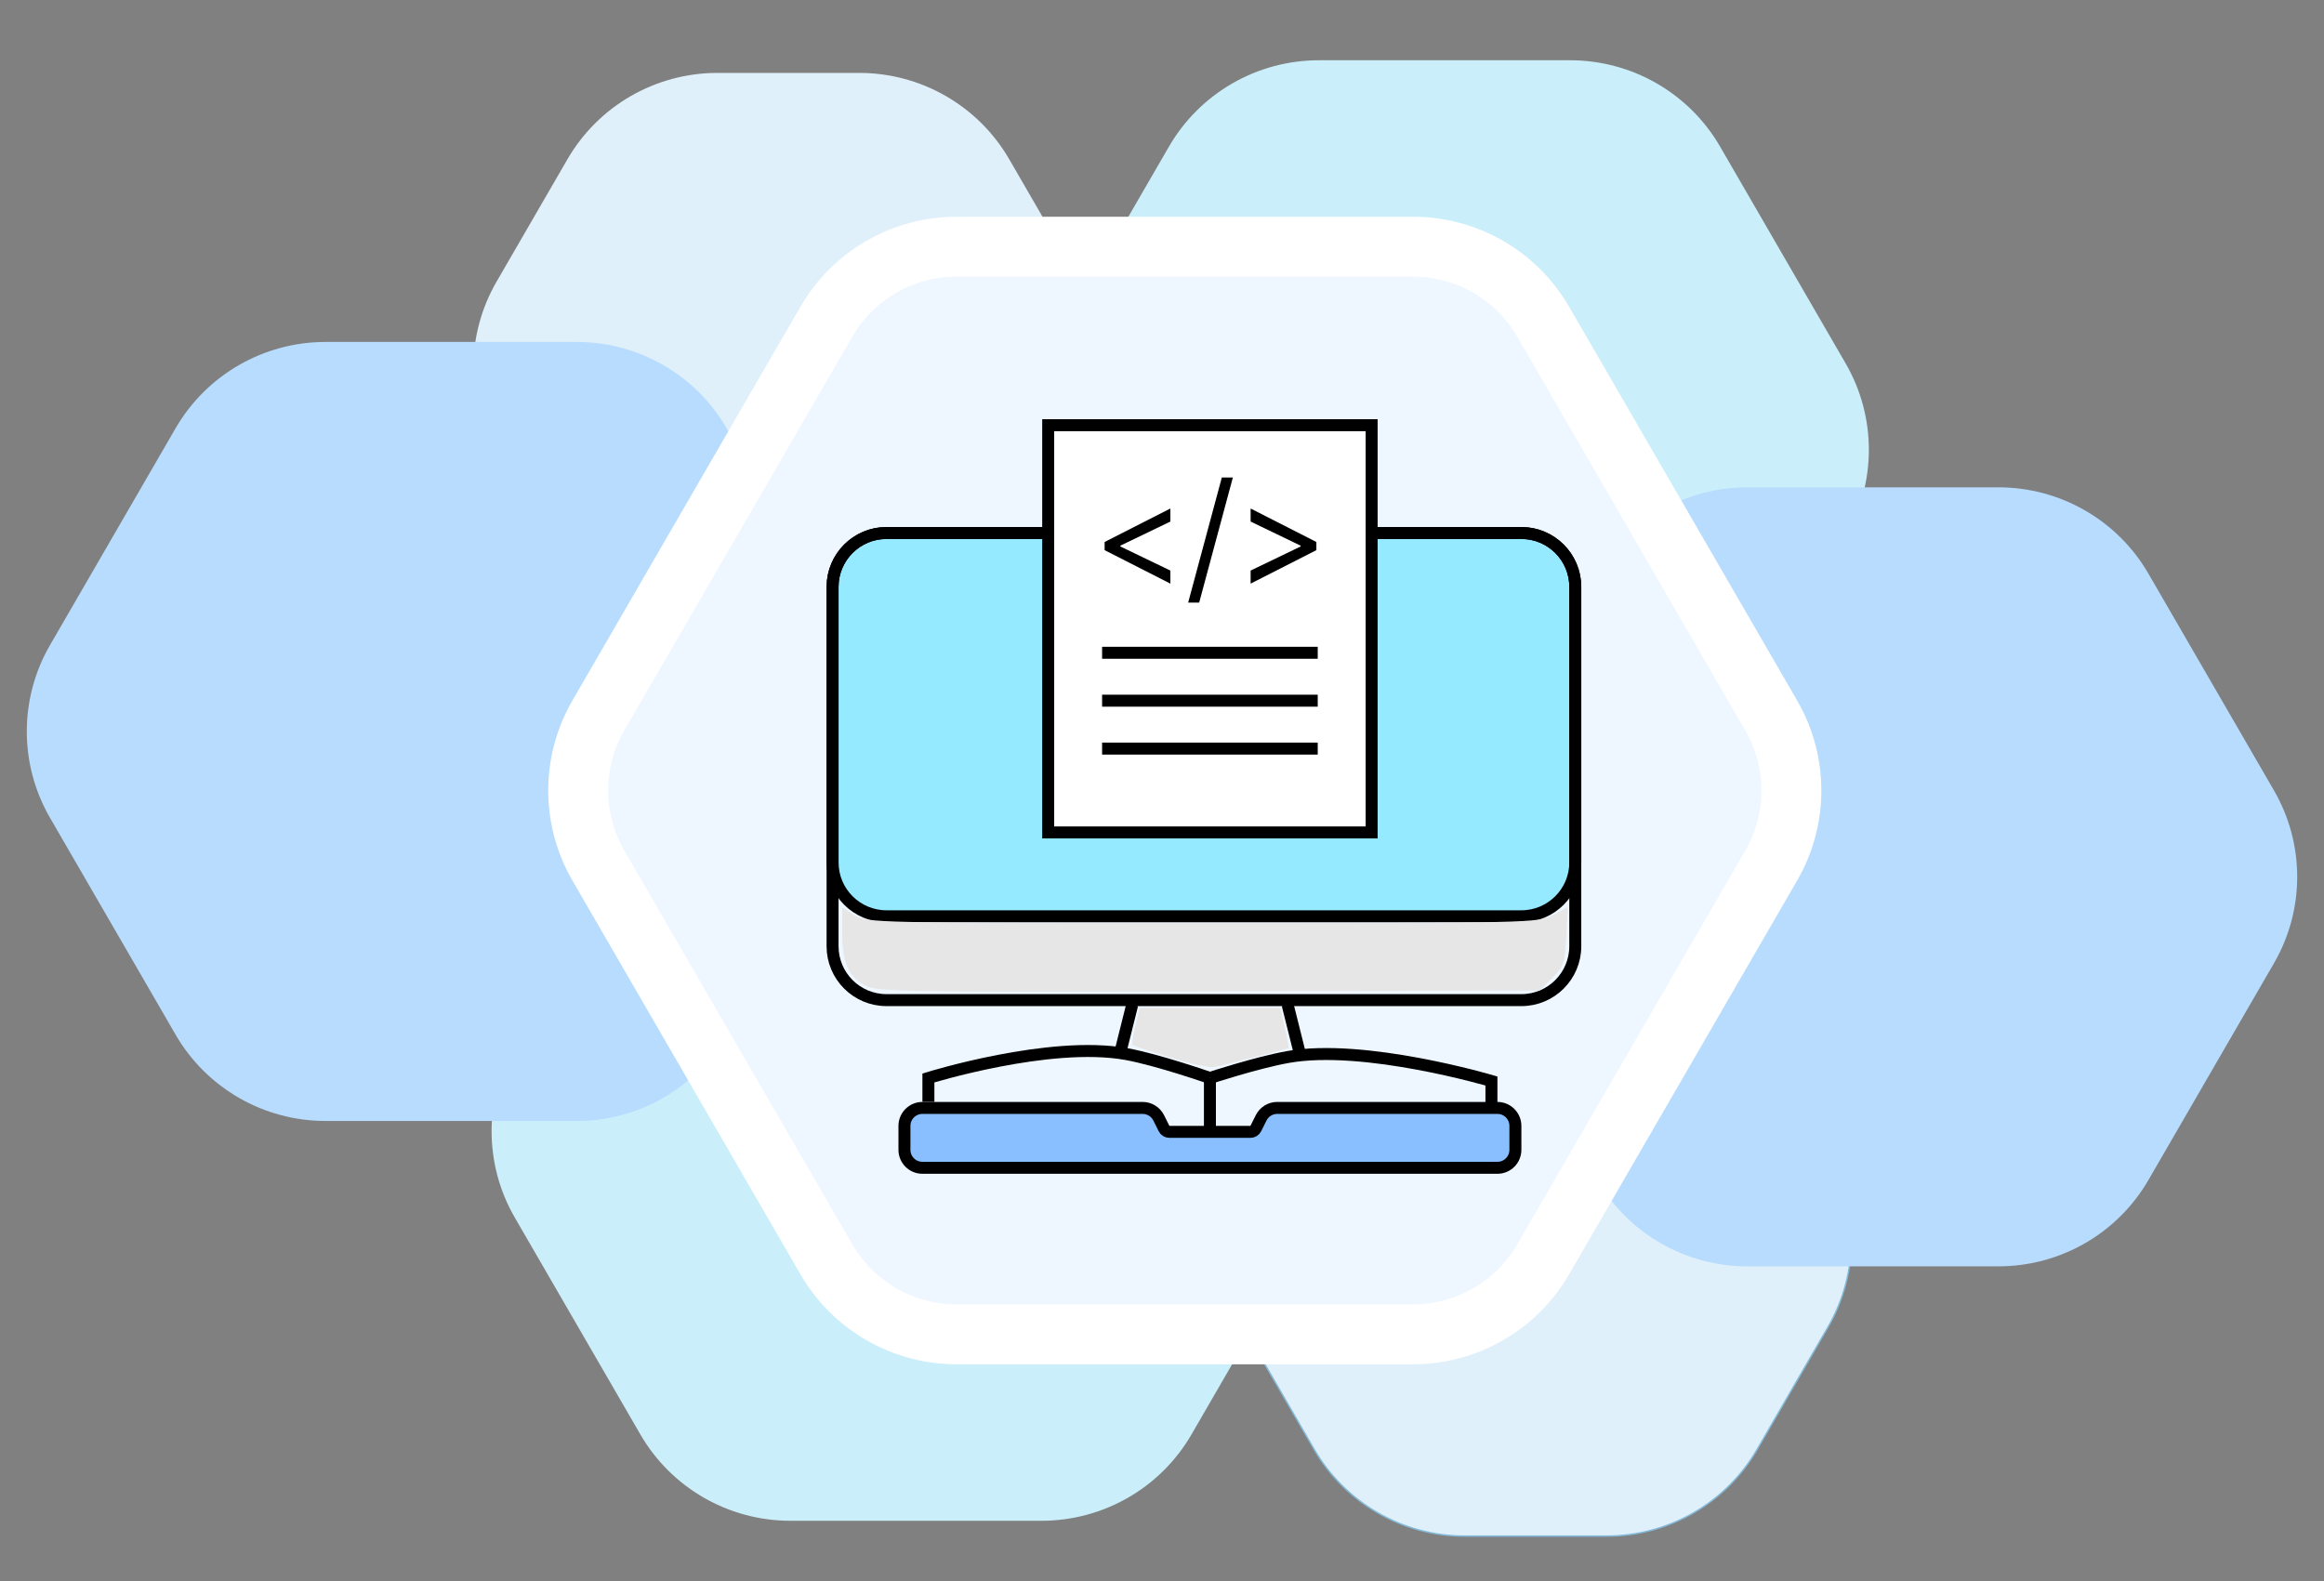 <svg width="194" height="132" viewBox="0 0 194 132" fill="none" xmlns="http://www.w3.org/2000/svg">
<rect x="0" y="0" width="194" height="132" fill="#808080" stroke="none"/>
<path d="M104.165 96.534L110.084 86.311C112.598 81.969 117.244 79.294 122.273 79.294H134.111C139.14 79.294 143.786 81.969 146.3 86.311L152.219 96.534C154.734 100.877 154.734 106.227 152.219 110.569L146.3 120.792C143.786 125.134 139.14 127.809 134.111 127.809H122.273C117.244 127.809 112.598 125.134 110.084 120.792L104.165 110.569C101.651 106.227 101.651 100.877 104.165 96.534Z" fill="#DFF0FA" stroke="#84BAD9"/>
<path d="M87.098 44.759C84.516 40.299 84.516 34.804 87.098 30.345L97.582 12.238C100.164 7.778 104.937 5.031 110.101 5.031H131.068C136.232 5.031 141.005 7.778 143.587 12.238L154.07 30.345C156.652 34.804 156.652 40.299 154.07 44.759L143.587 62.866C141.005 67.325 136.232 70.073 131.068 70.073H110.101C104.937 70.073 100.164 67.325 97.582 62.866L87.098 44.759Z" fill="#CAEFFB"/>
<path d="M103.836 110.759C101.254 106.299 101.254 100.805 103.836 96.345L109.755 86.122C112.337 81.662 117.109 78.915 122.273 78.915H134.111C139.275 78.915 144.048 81.662 146.63 86.122L152.549 96.345C155.131 100.805 155.131 106.299 152.549 110.759L146.63 120.982C144.048 125.442 139.275 128.189 134.111 128.189H122.273C117.109 128.189 112.337 125.442 109.755 120.982L103.836 110.759Z" fill="#DFF0FA"/>
<path d="M122.855 80.414C120.273 75.954 120.273 70.46 122.855 66L133.339 47.893C135.921 43.433 140.693 40.686 145.858 40.686H166.825C171.989 40.686 176.761 43.433 179.343 47.893L189.827 66C192.409 70.46 192.409 75.954 189.827 80.414L179.343 98.52C176.761 102.98 171.989 105.727 166.825 105.727H145.858C140.693 105.727 135.921 102.98 133.339 98.52L122.855 80.414Z" fill="#B7DCFE"/>
<path d="M42.973 101.655C40.391 97.195 40.391 91.701 42.973 87.241L53.457 69.134C56.039 64.675 60.811 61.928 65.975 61.928H86.942C92.107 61.928 96.879 64.675 99.461 69.134L109.945 87.241C112.527 91.701 112.527 97.195 109.945 101.655L99.461 119.762C96.879 124.222 92.107 126.969 86.942 126.969H65.975C60.811 126.969 56.039 124.222 53.457 119.762L42.973 101.655Z" fill="#CAEFFB"/>
<path d="M90.164 23.517C92.746 27.977 92.746 33.471 90.164 37.931L84.245 48.154C81.663 52.614 76.891 55.361 71.727 55.361H59.889C54.724 55.361 49.953 52.614 47.37 48.154L41.451 37.931C38.869 33.471 38.869 27.977 41.451 23.517L47.37 13.294C49.953 8.834 54.724 6.087 59.889 6.087H71.727C76.891 6.087 81.663 8.834 84.245 13.294L90.164 23.517Z" fill="#DFF0FA"/>
<path d="M71.145 53.862C73.727 58.322 73.727 63.816 71.145 68.276L60.661 86.383C58.079 90.843 53.307 93.59 48.143 93.59H27.175C22.011 93.59 17.239 90.843 14.657 86.383L4.173 68.276C1.591 63.816 1.591 58.322 4.173 53.862L14.657 35.755C17.239 31.296 22.011 28.548 27.175 28.548H48.143C53.307 28.548 58.079 31.296 60.661 35.755L71.145 53.862Z" fill="#B7DCFE"/>
<path d="M147.859 72.259L128.816 105.148C126.573 109.021 122.429 111.406 117.944 111.406H79.86C75.375 111.406 71.231 109.021 68.988 105.148L49.945 72.259C47.703 68.386 47.703 63.614 49.945 59.741L68.988 26.852C71.231 22.979 75.375 20.594 79.86 20.594H117.944C122.429 20.594 126.573 22.979 128.816 26.852L147.859 59.741C150.101 63.614 150.101 68.386 147.859 72.259Z" fill="#EEF7FF" stroke="white" stroke-width="5"/>
<path d="M127 44.5H74C71.515 44.5 69.5 46.515 69.5 49V72C69.5 74.485 71.515 76.5 74 76.5H127C129.485 76.5 131.5 74.485 131.5 72V49C131.5 46.515 129.485 44.5 127 44.5Z" fill="#96EAFF" stroke="black"/>
<path d="M127 44.5H74C71.515 44.5 69.5 46.515 69.5 49V79C69.5 81.485 71.515 83.5 74 83.5H127C129.485 83.5 131.5 81.485 131.5 79V49C131.5 46.515 129.485 44.5 127 44.5Z" stroke="black"/>
<path d="M93.515 87.879L94.515 83.879" stroke="black"/>
<path d="M108.485 87.879L107.485 83.879" stroke="black"/>
<path d="M114.5 35.5H87.5V69.5H114.5V35.5Z" fill="white" stroke="black"/>
<path d="M92.21 45.932V45.25L97.699 42.455V43.545L93.489 45.574L93.523 45.506V45.676L93.489 45.608L97.699 47.636V48.727L92.21 45.932ZM102.916 39.864L100.103 50.312H99.183L101.995 39.864H102.916ZM109.886 45.932L104.398 48.727V47.636L108.608 45.608L108.574 45.676V45.506L108.608 45.574L104.398 43.545V42.455L109.886 45.25V45.932Z" fill="black"/>
<path d="M92 62.5H110" stroke="black"/>
<path d="M92 54.5H110" stroke="black"/>
<path d="M92 58.5H110" stroke="black"/>
<path d="M77.5 92V90C77.5 90 87.612 86.852 94 88C96.614 88.47 101 90 101 90" stroke="black"/>
<path d="M124.5 92.252V90.252C124.5 90.252 113.888 87.104 107.5 88.252C104.886 88.722 101 90 101 90" stroke="black"/>
<path d="M126.5 96V94C126.5 93.172 125.828 92.5 125 92.5H106.618C106.05 92.5 105.53 92.821 105.276 93.329L104.829 94.224C104.744 94.393 104.571 94.5 104.382 94.5H97.618C97.429 94.5 97.255 94.393 97.171 94.224L96.724 93.329C96.469 92.821 95.95 92.5 95.382 92.5H77C76.172 92.5 75.5 93.172 75.5 94V96C75.5 96.828 76.172 97.5 77 97.5H125C125.828 97.5 126.5 96.828 126.5 96Z" fill="#89BFFF" stroke="black"/>
<path d="M101 90V94.5" stroke="black"/>
<path d="M72.3 82.319C70.847 81.599 70.305 80.395 70.305 77.888V75.785L71.351 76.422C72.372 77.045 73.051 77.06 100.395 77.061C128.061 77.062 128.408 77.055 129.631 76.399L130.869 75.735L130.746 78.169C130.633 80.409 130.541 80.685 129.578 81.648L128.532 82.693L100.947 82.769C75.957 82.838 73.262 82.796 72.3 82.319Z" fill="#E6E6E6"/>
<path d="M97.682 88.295C96.015 87.78 94.597 87.304 94.53 87.237C94.463 87.17 94.577 86.446 94.783 85.628L95.158 84.141H101.017H106.876L107.258 85.798C107.469 86.71 107.602 87.481 107.555 87.511C107.458 87.575 102.347 88.878 101.356 89.092C101.002 89.169 99.349 88.81 97.682 88.295Z" fill="#E6E6E6"/>
</svg>
